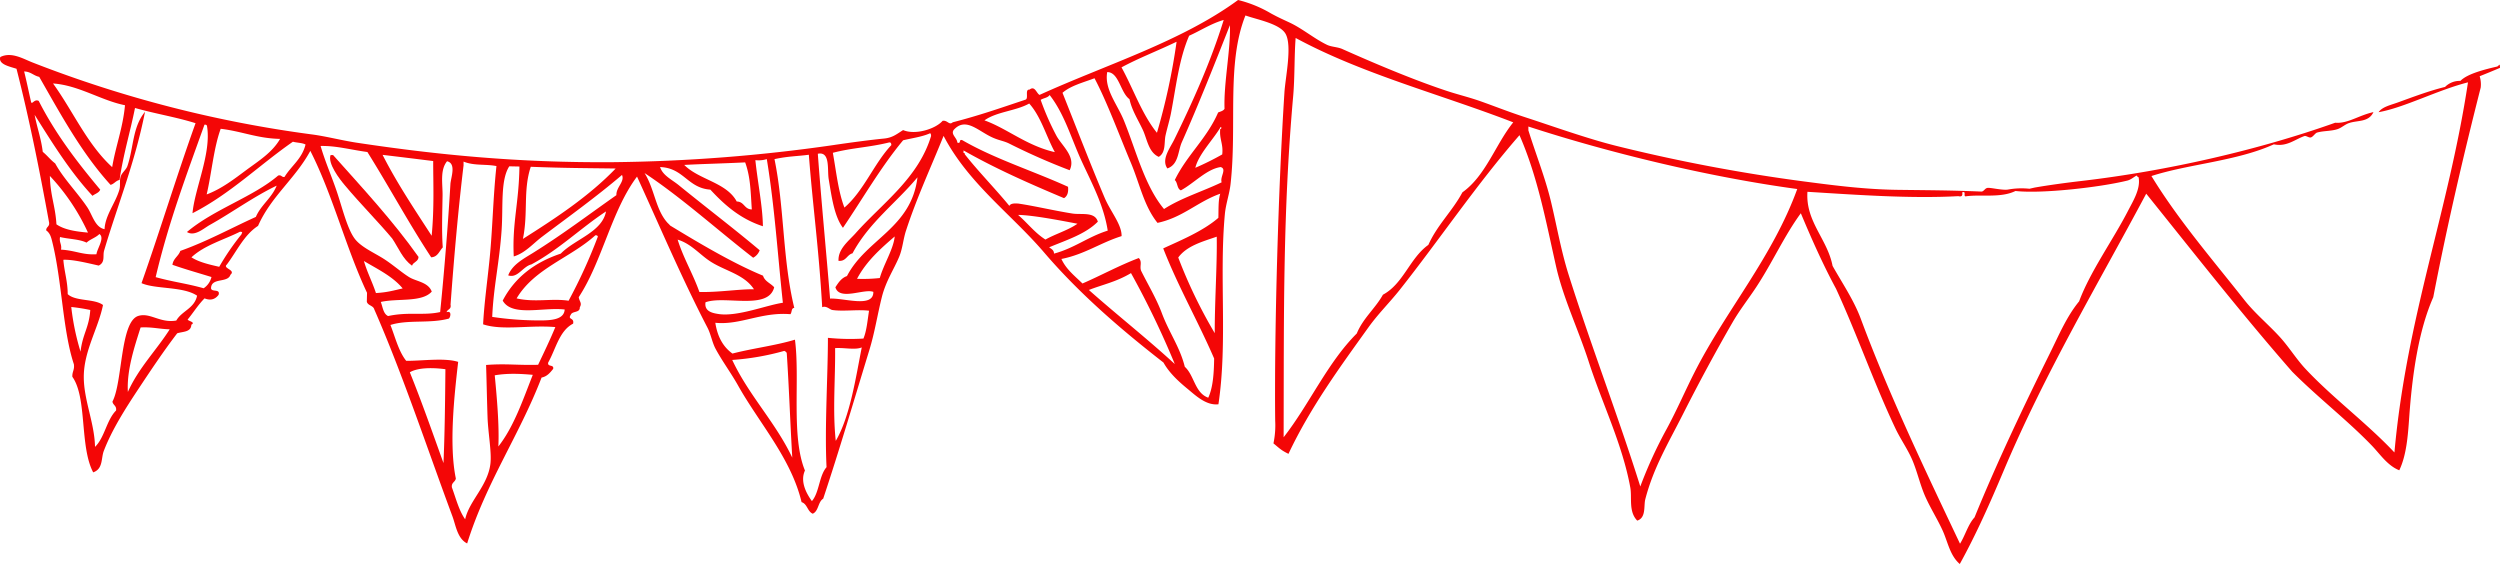 <svg xmlns="http://www.w3.org/2000/svg" width="1080" height="243.65" viewBox="0 0 1080 243.65"><g id="Layer_2" data-name="Layer 2"><g id="Crowns_bunting02_47899729"><g id="Crowns_bunting02_47899729-2" data-name="Crowns_bunting02_47899729"><path d="M142.81 67h1.1c12.72 14.27 25.74 28.26 36.9 44-.12 2.11-2.27 2.12-2.82 3.78-4-2.84-5.82-7.66-8.52-11.69-5.25-6.38-14.11-15.38-20.36-22.88C146.7 77.4 141.46 70.55 142.81 67z" fill="#f40606" fill-rule="evenodd"/><path d="M1080 29.31c0-.47-.08-.95-.11-1.42-.34.27-.7.52-1 .82-5.25 1.24-12.89 3.07-16 6.24a8.88 8.88.0 0 0-6.63 2.61c-6.7 1.61-14 4.39-20.4 6.7-3.26 1.18-6.77 1.92-8.31 4.21 11.18-2 25.32-9.5 38.62-12.9-8.39 55.6-26.48 101.07-31.78 159.89-12.11-12.88-27.07-23.87-38.7-36.41-4-4.37-7.15-9.59-11.22-13.93-5-5.39-10.51-9.92-15-15.65C955.63 111.92 941 95 929.42 76.05c15.81-5.15 37-6.46 52.89-13.71 5.49 1.21 9.09-2.13 13.22-3.57.68-.23 1.93.8 2.72.61 1-.24 1.89-1.89 2.79-2.13 2.84-.79 6.09-.56 8.79-1.47 1.79-.6 3.21-2.05 5-2.63 3.77-1.25 8.41-.27 10.51-4.72-6.36 1.38-11.11 5.06-16.53 4.59-32.71 11.65-72.27 20.8-109.55 25.15-6.12.71-14.19 1.78-20.34 2.87l-2.2.5a32.56 32.56.0 0 0-9.32.36c-2.43.36-7.46-.9-8.75-.73s-1.58 1.63-2.77 1.59c-13.53-.57-22.87-.57-36.15-.75-13.83-.18-26.84-1.84-39.93-3.56a735.25 735.25.0 0 1-81.32-15.37C686 60 670.16 54.31 659.28 50.78c-7.37-2.4-13.09-4.69-19.58-7-5.14-1.82-10.24-3-15.25-4.7-14.82-4.94-32-12.29-44.56-17.9-2-.9-4.66-.89-6.54-1.78-5.54-2.63-10.59-7-16.24-9.65-3.64-1.69-5.35-2.47-8.13-4A52.78 52.78.0 0 0 534.85.0c-24.56 18-56.93 27.88-85.77 41-1.37-.75-2-4.13-4.33-2.28-2.16-.2-.24 3.85-1.74 4.34-11.21 3.73-19.92 6.81-31.43 9.77-1.57 1.44-2.23-1-4.37-.64-3.1 3.57-11.89 6.25-17.07 4-3 1.93-4.67 3.32-8.29 3.67-5.5.53-14.31 1.7-22 2.84a713.89 713.89.0 0 1-94.94 7.36c-41.14.32-76.5-3.25-110-8.29-6.92-1-13.82-2.86-20.19-3.7a517.73 517.73.0 0 1-120.46-31C10.2 25.53 5 22.21.13 24.63c-1 3.14 4 4.1 7 5.08 5.59 21.9 9.94 43.79 14 66 .58 2.28-1.2 2.11-1.18 3.81 1.76 1.26 2.17 3.11 2.64 5 4.19 16.85 4.48 38.24 9.32 52.8.38 2.44-.79 3.26-.65 5.46 6.44 9 3.1 30.15 9 41.28 4.33-1.51 3.37-6.06 4.57-9.22 3.47-9.13 9.45-18.49 14.79-26.55 5.58-8.42 11.13-16.74 16.94-24.31 2.46-.79 6-.44 6.1-3.71 2-1.08-1.31-1.54-1.6-2.22 2.47-3 4.57-6.43 7.31-9.16 2.78 1.15 4.74.25 6.06-1.52.92-3-3.75-.7-3.22-3.36.58-4.06 7.25-1.77 8.33-5.3 2.51-2.15-3.5-2.72-1.55-4.42 4.31-5.76 7.42-12.78 13.49-16.71 5.63-12.78 16.16-20.45 22.58-32.41 9.69 19 15.32 41.85 24.5 61.32l-.09 3.84c.43 1.73 2.8 1.61 3.23 3.35 12.32 28.13 22.86 60.07 33.78 89.45 1.42 3.85 2.11 9.53 6.33 11.64 8.26-26.45 22.52-46.65 32.15-71.66 2.41-.48 3.69-2.13 5-3.74.49-2.08-2.63-.69-2.13-2.78 3.31-5.87 4.76-13.68 10.75-16.77.61-2.76-2.52-1.55-1-3.85.67-1.72 4-.71 3.89-3.21 1.1-1.91-.2-2.45-.45-4.39 10.16-15.51 14.16-37.45 25.18-52.08 10.21 22.34 19.59 44.42 30.44 65.28 1.53 2.95 2 6.47 3.64 9.39 2.83 5.2 6.57 10.24 9.54 15.53 9.1 16.24 22.94 31.45 27.46 50.43 2.52.79 2.5 4 4.82 5 2.56-1.07 2.26-5.11 4.52-6.49 7-21 13.48-43.11 19.95-64.24 2.34-7.65 3.47-15.21 5.4-22.9 1.77-7 5.29-12.07 7.48-17.38 1.53-3.7 1.69-7.5 3-11.44 4.61-14.13 10.9-27.64 16.18-40.77C418.31 79.22 436.93 92.56 451 109c15.36 17.94 33.23 33.29 51.63 47.63 2.35 4.25 6.23 7.93 10.17 11.17 3.57 2.92 8.18 7.48 13.56 6.85 4-26.7.28-55.3 2.78-82.13.42-4.51 2-8.73 2.47-13.1 2.85-25.46-1.84-52.07 6.42-72.74 5 1.8 14.9 3.52 17.37 8 2.86 5.21-.1 18.7-.52 25.19-2.69 41.81-4.41 103.66-4 141.83a37.67 37.67.0 0 1-.75 9.84c2.61 2.12 3.22 2.93 6.49 4.52 9.57-20.28 22.46-37.77 34.54-54.63 4.14-5.78 9-10.55 13.48-16.16 17.54-22.19 33.17-45.5 51.78-66.87 7.92 18.07 11.45 37.4 15.82 56.75 3.1 13.7 9.54 27.08 14 40.83 5.81 18.13 14.62 35.77 18.05 54.62.81 4.43-.84 10.39 3 14.31 3.92-1.26 2.74-6.4 3.48-9.24 3.57-13.78 10.16-24.64 16.09-36.39 7-13.84 14.43-27.61 21.65-40.1 3.08-5.33 6.88-10.13 10.17-15.13 7-10.62 12.11-22.15 19.28-31.93 4.7 11.24 9.62 22.27 15.22 32.64 9.13 19.83 16.34 40.64 25.61 60.25 2.23 4.72 5.38 9.09 7.39 13.85 2.17 5.16 3.36 10.84 5.7 16 2.2 4.87 5.16 9.51 7.37 14.39s3.12 10.75 7.38 14.4c7.13-12.9 13.17-26.57 18.9-40.16 17.88-42.41 40.85-80.81 61.64-119.82 20.79 25.86 41.27 52 63.07 76.91 11.09 11.15 23.89 21 34.41 31.93 3.58 3.73 6.73 8.61 11.84 10.66 3.12-6.51 3.74-14.94 4.3-22.93 1.29-18.33 4-37.39 10.38-51.83 6-31.07 13-61.08 20.49-90.54a11.73 11.73.0 0 0-.45-4.94C1074.13 31.77 1077.08 30.56 1080 29.31zM121 60c-3.33 5.85-9.4 9.61-14.52 13.4-5.31 3.94-10.71 8.16-17.2 10.6 2.17-9.29 3-19.94 6.06-28.36C104.35 56.68 111.16 59.81 121 60zM54 45.46C53.07 55.37 50 63 48.46 72.2 37.66 62.34 31.54 48 22.91 36.06 34 36.82 43.73 43.43 54 45.46zM21.54 76A90.81 90.81.0 0 1 38 100.48c-5.3-.46-10.27-1.24-13.62-3.57C23.9 88.85 21.78 84.85 21.54 76zm4.39 26.39c3.7.92 8.39.89 11.46 2.43 1.59-1.51 4-2.13 5.55-3.73 2.47 1.65-1 6.29-1.27 8.75-6 .37-9-1.62-15.31-2C26.79 105.52 25.5 104.8 25.93 102.42zm4.86 30.23A76.14 76.14.0 0 1 39 133.92c-.52 7.69-3.3 10.24-4.21 18A105.9 105.9.0 0 1 30.79 132.65zm24.45 36.67c-.53-9.5 2.93-19.7 5.5-27.83 4.77-.28 8.22.7 12.58.81C67.45 151.47 59.91 158.9 55.24 169.32zm20.9-30.81c-7 1.21-11.27-3.57-16.39-2-7.9 2.46-6.72 28.64-11.17 37 .21 1.59 1.9 1.76 1.56 3.87-4.11 4.11-4.91 11.67-9.09 15.7-.19-10.28-4.87-20.21-4.85-30.23.0-11.22 6.26-20.93 8.3-31.06-3.77-2.83-11.88-1.48-15.25-4.7.0-5.51-1.48-9.66-1.88-14.83 4.14-.19 10.64 1.46 15.29 2.5 2.94-1.5 1.63-4.17 2.33-6.52 5.75-19.43 13.35-38 17.66-59.91-5.46 6.62-4.88 15.4-7.6 23.41-.54 1.58-2.23 2.75-2.83 4.32-.74 1.93-.07 4-.67 6C49.83 87.81 45.45 93 45.17 99c-4.15-.79-5.24-6.16-7.47-9.47C33.41 83.14 27.39 77.13 23.84 70.6c-2-1.5-3.47-3.47-5.37-5-.69-5.78-2.48-10.51-3.51-16 7.71 12.28 15.37 24.62 25 35 1.1-.91 2.77-1.23 3.34-2.67C33.43 70.16 24 57.9 16.73 43.6c-1.92-1-2.86 1.78-3.3.48-1-4.39-1.92-8.89-3-13.21 2.91.07 4.05 1.83 6.52 2.33 9.38 16.41 18.45 33.11 30.82 46.66 1.58-.41 2.22-1.79 3.88-2.12 1.59-11 4.58-20.59 6.67-31.09 9.41 2.65 17.52 3.86 26.16 6.57-8.13 22.66-15.31 46.32-23.34 69.1 6 2.69 18 1.34 24 5.42C84 133.28 78.53 134.29 76.14 138.51zm28.16-37.22a107.63 107.63.0 0 0-9.6 14c-4.38-1-8.73-2-12-4.09 5.55-5.21 13.89-7.52 21-11.07C105.18 100.19 104.44 100.6 104.3 101.29zm18.59-24.82c-1.32.19-1.16-1-2.72-.61-10.66 9.2-27.78 14.56-39.41 24.4 3.38 2.09 7.25-1.6 9.93-3.09 9.15-5.08 19-12.26 28.84-16.94-2.16 5.4-6.74 8.28-9 13.51-10.86 4.91-21 10.54-32.63 14.68-.79 2.35-3 3.18-3.41 6 5.46 1.92 11.23 3.54 16.87 5.28a8.14 8.14.0 0 1-3.38 4.86c-7.57-2.13-13.28-2.72-20.73-4.81 5.52-23.52 13.45-44.53 21.08-65.86.64-.08 1 .14 1.09.57 2 11.64-5.31 27-6.26 37.68 16.33-8.35 28.77-20.75 43.38-30.89 1.73.48 4 .43 5.45 1.21C130.46 68.69 125.8 71.66 122.89 76.47zm106.39-4.39c15 .58 23.71.56 36.69.75-11.54 12-25.71 21.32-40.07 30.41C228.23 91.93 225.91 82.31 229.28 72.08zm-42.14-2.51c0 9.58.5 20.3-.66 32.31-7.36-11.37-14.9-22.57-21.2-34.95C172.6 67.76 181.4 68.86 187.14 69.57zm-29.92 43.22c6 3.57 12.45 6.65 16.74 11.84-3.72.81-6.36 1.69-11.55 2C160.84 121.83 158.64 117.68 157.22 112.79zm7.3 17.68c7.19-1.65 17.82.29 22-4.48-1.54-4.11-6.68-4.35-9.74-6.23-3.5-2.15-7.52-5.83-11.88-8.46s-9.38-4.89-11.88-8.46c-3-4.28-5-12.4-7.27-19.33-2.36-7.12-5.23-13.45-7.25-20.42 6.74-.14 12.82 1.6 20.22 2.61 9.39 15 17.89 30.79 27.56 45.49 2.88-.17 3.47-2.72 5-4.28-.52-7-.19-15.2-.09-22.46.07-5-1.2-10.93 1.94-14.76 4.16 1 1.6 7.1 1.45 9.89-1 17-2.52 36.19-4.43 55.25-7.13 1.62-13.54-.19-22.5 1.73C165.58 135.54 165.35 132.72 164.52 130.47zm27.06 69.59c-4.74-13.16-9.37-26.43-14.53-39.2 3.68-2.19 10.51-2 15.37-1.33C192.28 174.16 192.13 187.42 191.58 200.06zm23.71-7.18c.44-9-.64-21.2-1.56-30.72 5.51-.93 10.62-.71 16.44-.21C225.83 172.9 222 184.33 215.29 192.88zm17.16-35.26c-9.32.24-13.8-.6-22.46.08.23 6.71.35 14.13.63 22.48.23 6.93 1.86 15.33 1.23 20.3-1.21 9.54-9.13 15.86-10.9 23.88-2.72-3.83-4-9.08-5.74-13.81-.26-2.13 1.44-2.23 1.72-3.8-3-14.43-.71-35.56 1-50.39-5.89-1.88-16-.36-22.46-.46-3.3-4.17-4.71-10.15-6.8-15.48 7.61-2.43 17-.5 25.26-2.77.7-.63 1.33-3.55-1-2.76.33-1.33 2.14-1.13 1.71-3.26 1.51-20.42 3.27-40.59 5.62-60.15.0-.55.0-1.1.0-1.64 4.56 1.87 9.51 1 14.21 1.93-1.47 13.54-1.68 27.64-3 40.49-1 9.85-2.31 19.06-2.76 27.88 8.41 2.8 19.92.23 31.2 1.19C237.58 146.92 235 152.24 232.45 157.62zm13.17-27.68c-7.23-1.11-14.45.82-22.44-1 7.63-12.94 23.27-17.53 34-27.25.64-.08 1 .14 1.09.57A227.29 227.29.0 0 1 245.62 129.94zm20.66-45.6c-11.93 8.36-23.06 16.85-36.12 25-3.81 2.38-8.89 5-10.61 9.65 4.11 1.37 6.27-3.83 10-4.73 11.93-6.4 21.19-15.59 32.25-22.9-1.63 8.93-13.5 12-19.55 18.23-11.25 3.76-19.85 10.27-25.08 20.3 4 7.09 17.56 2.75 26.77 3.84-.24 4.4-5.88 4.7-10.5 4.72a137.62 137.62.0 0 1-20.8-1.52c.56-13.14 3.1-23.3 4.07-37.73.68-10.23-.54-21.4 3.3-27.32l4.38.09c-.2 15.84-3.16 24.17-2.45 38.85 4.94-1.47 8.33-5.57 12.24-8.52 11.28-8.51 23.42-17.21 34.52-26.69C270 78.51 266.14 80.82 266.28 84.34zM384 61.56c.93-.18 1 .45 1.07 1.11-7.61 8.12-11.85 19.73-20.28 27-2.67-6.92-3.53-15.58-5-23.66C368 63.85 375.4 63.69 384 61.56zm-62.09 8.59c2.35 6.43 2.37 13 2.87 20.33-3.3-.06-3.21-3.37-6.51-3.43-4.44-8.26-16.34-9.37-22.68-15.8C304.07 70.79 311.62 70.66 321.92 70.15zm-29.18 33.37c5.57 1.65 9.28 6.1 13.51 9 6.41 4.46 15.14 5.77 19.47 12.45-6.39-.11-15.36 1.38-23.58 1.16C299.37 118.27 295.28 111.64 292.74 103.52zm12 27.09c8.26-3.12 27.22 3.61 29.72-6.51-1.54-1.74-4.08-2.53-4.82-5-13.47-5.57-28.5-14.62-40.1-21.65a13.56 13.56.0 0 0-1.08-1.11c-5.27-5.72-5.58-14.52-10-21.58 16.08 10.65 31.37 24.52 46.92 36.58a5.94 5.94.0 0 0 2.81-3.23C317.39 99 304.6 89.27 293.22 80c-2.93-2.39-6.94-4.2-8.06-7.83 10.25.36 11.83 9.05 21.72 9.76 6.14 6.63 12.93 12.64 22.69 15.81-.07-8.35-2.31-19.26-3.25-28.56a11.73 11.73.0 0 0 4.94-.45c3.41 20.83 4.62 40.54 6.94 62.06-6.91 1-19.39 6-27.49 4.91C308.22 135.33 304.15 134.75 304.78 130.61zm11.54 24.89a110.53 110.53.0 0 0 22.55-3.92c.48.26 1 .5 1.07 1.12 1 15.29 1.32 26.57 2.37 45C335 182.37 323.56 170.93 316.32 155.5zm44.77 34.89c-1.39-13.11-.14-26.56-.27-40 3.66-.29 8.73.9 11.51-.31C369.79 162.54 367.27 179.87 361.09 190.39zM373 146.26a96 96 0 0 1-15.34-.32c0 16.34-1.46 38.62-.59 55.88-3.25 3.7-3.1 10.94-6.33 14.66-2.44-3.35-5.17-8.54-3-13.21-6.06-14.71-2.08-39.64-4.32-56.53-8.45 2.57-18.27 3.72-27 6-4.06-2.9-6.5-7.36-7.4-13.3 10.92 1.07 19.76-4.73 32.41-3.71.77-.69.29-2.68 1.7-2.71-5.12-21.13-4.24-43.2-8.55-64.28 6-1.29 9.81-1.21 14.84-1.89 1.71 22.33 4.34 40.55 5.77 65.87 1.76-.78 3.26 1 4.35 1.19 4.61.72 11-.29 15.89.32C374.75 138.44 374.41 142.93 373 146.26zm7.12-26.16a65.94 65.94.0 0 1-9.88.35c4-7.56 10.12-13 16.27-18.3C386 107.59 381.79 114.06 380.07 120.1zm-11.84-10.65c7.1-13.29 18.85-21.76 28.07-32.85-2.66 22-22.11 26.57-30.46 42.66-2.43.83-3.71 2.86-5 4.83 1.72 6 12.45.45 16.39 2 .15 7.08-12.66 2.58-18.69 2.91-1.68-20.51-3.82-42.47-5.29-62.58 5.5-1.13 4 6.9 4.71 11.06 1.29 7.72 2.42 16 6.14 20.94 8.59-12.67 16.35-26.22 26-37.82 3.93-.94 8.22-1.5 11.57-3 .53.0.41.68.52 1.11-5.47 18.28-21.09 29.07-32.64 42.07-3 3.35-7.63 6.8-7.36 11.9C365.51 113 365.83 110.12 368.23 109.45zm140-91.37a274.44 274.44.0 0 1-8.48 39.28c-6.53-8.06-10.15-18.9-15.31-28.26C492 25.05 500.35 21.86 508.18 18.08zM444.62 44.72c5.1 5.66 7.31 14.1 11.07 21C443.6 63 435 55.47 425.29 52 430.47 48.25 438.94 47.93 444.62 44.72zM439.8 92.84c6.51.09 19 2.54 25.67 3.81-4.08 2.84-9.42 4.36-13.84 6.84C447 100.57 443.85 96.29 439.8 92.84zm13.41 14c7.53-3.15 15.67-5.67 21.05-11.07-1.23-4.41-7.16-2.93-10.89-3.51-7.77-1.21-16.5-3.3-23.47-4.32-1.73-.12-3.31-.09-3.86 1-5.88-7.19-13.78-15.28-19.27-22.31.12-.46-.2-.52-.53-.56.0-.36.0-.72.0-1.09 13.56 7.75 28.36 14.3 43.41 20.62 1.38-.81 2-2.4 1.74-4.9-15.05-6.85-31.77-12.09-45.61-20.11-1.75-.72-.45 1.76-2.21 1-.13-2.1-3-3.54-1.53-5.51 5.35-5.86 10.88 1 17.46 3.64 2.4 1 4.39 1.25 6.53 2.33a277.68 277.68.0 0 0 26.06 11.49c2.87-5.82-3.31-10.46-5.72-14.91a114 114 0 0 1-6.8-15.48c1.19-.81 3.1-.87 3.87-2.11 6.42 8.24 9.32 18.7 13.67 28.22s9.68 19.15 11.43 30.37c-8.41 2.61-14.51 7.63-23.22 9.93C455.34 108 454.13 107.53 453.21 106.81zm17.16 18.44c5.74-2.27 11.81-3.46 18.22-7.3a379 379 0 0 1 18.92 39.29C495.49 146.22 482.58 136.07 470.37 125.25zm54.4 18.65A212.45 212.45.0 0 1 509 111.25c3.65-5 10.29-6.82 16.63-9C525.84 114.43 524.73 130.06 524.77 143.9zm1.57-49.83c-6.63 5.77-16.54 9.84-23.83 13.21 6.51 16.65 15 31.39 22 47.57-.09 6.44-.5 12.53-2.54 16.93-5.85-2.09-6-9.63-10.14-13.36-2.12-8.54-6.75-14.7-9.93-23.21-2.43-6.47-6-12.32-8.94-18.27-.77-2 .64-3.74-1-5.5-8.53 3.23-16.13 7.44-24.33 11-3.32-3.26-7.06-6.11-9.1-10.6 9.94-1.95 16.85-7 26-9.87.12-5-4.79-10.59-7.33-16.59C470.79 70.25 465 55.15 459 40.09c3.62-3.13 9-4.45 13.83-6.29 5.46 10.36 10.6 24.36 15.69 36.48 3.9 9.28 5.63 18.65 11.52 26 10.87-2.29 17.34-9.16 27.11-12.6C526.24 86.5 526.45 90.46 526.34 94.07zM529 47c-.54.93-1.75 1.17-2.77 1.59C521.39 59.82 512.73 67 507.5 77.79c1.31 1.07.91 3.78 2.65 4.44 5.66-3.06 11.18-9.23 17.19-10.06 2.77.86-.38 4.17.41 6.59-8.2 3.94-17.49 6.75-24.89 11.54-8.33-9.94-12-25.08-17.3-38.16-2.88-7.14-8.57-13.57-7.24-21 5.08.0 5.67 8.84 9.62 11.7 1 4.74 3.68 8.84 5.76 13.27 1.84 3.94 2.45 9.69 6.88 11.65 3.16-1.88 2.26-6.23 2.93-9.26.72-3.26 1.77-6.54 2.39-9.81 2.24-11.73 3.46-23.24 7.81-33.26 5-2.23 9.34-5.19 14.93-6.82-5.52 17.94-13.43 35.46-21.33 51.61-1.75 3.6-5.78 8.67-3 12.54 4.93-1.74 4.51-7.45 6.26-11.37 7.08-15.93 14.31-34.12 20.76-50.53C531.69 21.43 528.59 35.83 529 47zm-1 19.71a118.59 118.59.0 0 1-11.62 5.78c1.42-5.79 7.34-11.73 10.76-17.31.4-1 .84.61.0.55C526.69 60.09 528.55 62.24 528 66.71zM631.77 83.08c-4.36 8.14-10.85 14.06-14.72 22.71-8 5.67-10.75 16.77-19.62 21.52-3.35 6-8.56 10.1-11.3 16.75-12.71 12.67-20.43 30.55-31.6 44.83.13-54.83-.31-97.42 4.12-147.31.73-8.23.46-17.59 1.07-25.18 28.72 15.57 62.76 24.36 94 36.45C646 62.47 641.87 75.89 631.77 83.08zm100.31 77.67c-4.07 8-7.62 16.31-12 24.41a191.19 191.19.0 0 0-11.47 25c-9.48-30.25-21.18-60.47-31-91.59-3.25-10.31-5.06-20.92-7.57-31.38s-6.53-20.47-9.78-30.89v-1.64c34.07 11.1 77.27 21.73 116.15 27C765.7 111.12 745.75 133.87 732.08 160.75zM919.25 91.18c-6.53 12.65-16.28 26.12-21.07 39-5.37 6.54-8.73 14.56-12.51 22.21C874.5 175 863 199 853 223.51c-2.8 3.05-4 7.74-6.27 11.38-14.9-31.43-30.58-64.13-42.92-97.32-3-8-8.06-15.42-12.14-22.71-2.24-11.64-11.74-19.14-10.85-32 22 1.36 44.9 3 65.16 1.88 1.42.36 2-.18 1.68-1.61 2-.81.29 1.87 1.61 1.68 6.52-.93 15 .83 21.42-2.3 11.42 1.26 36.49-1.59 48.3-4.49 1.49-.36 2.73-1.47 3.88-2.11.47-.09.51.23.54.56.47-.09.51.22.54.56C924.63 81.83 921.51 86.81 919.25 91.18z" fill="#f40606" fill-rule="evenodd"/></g></g></g></svg>
